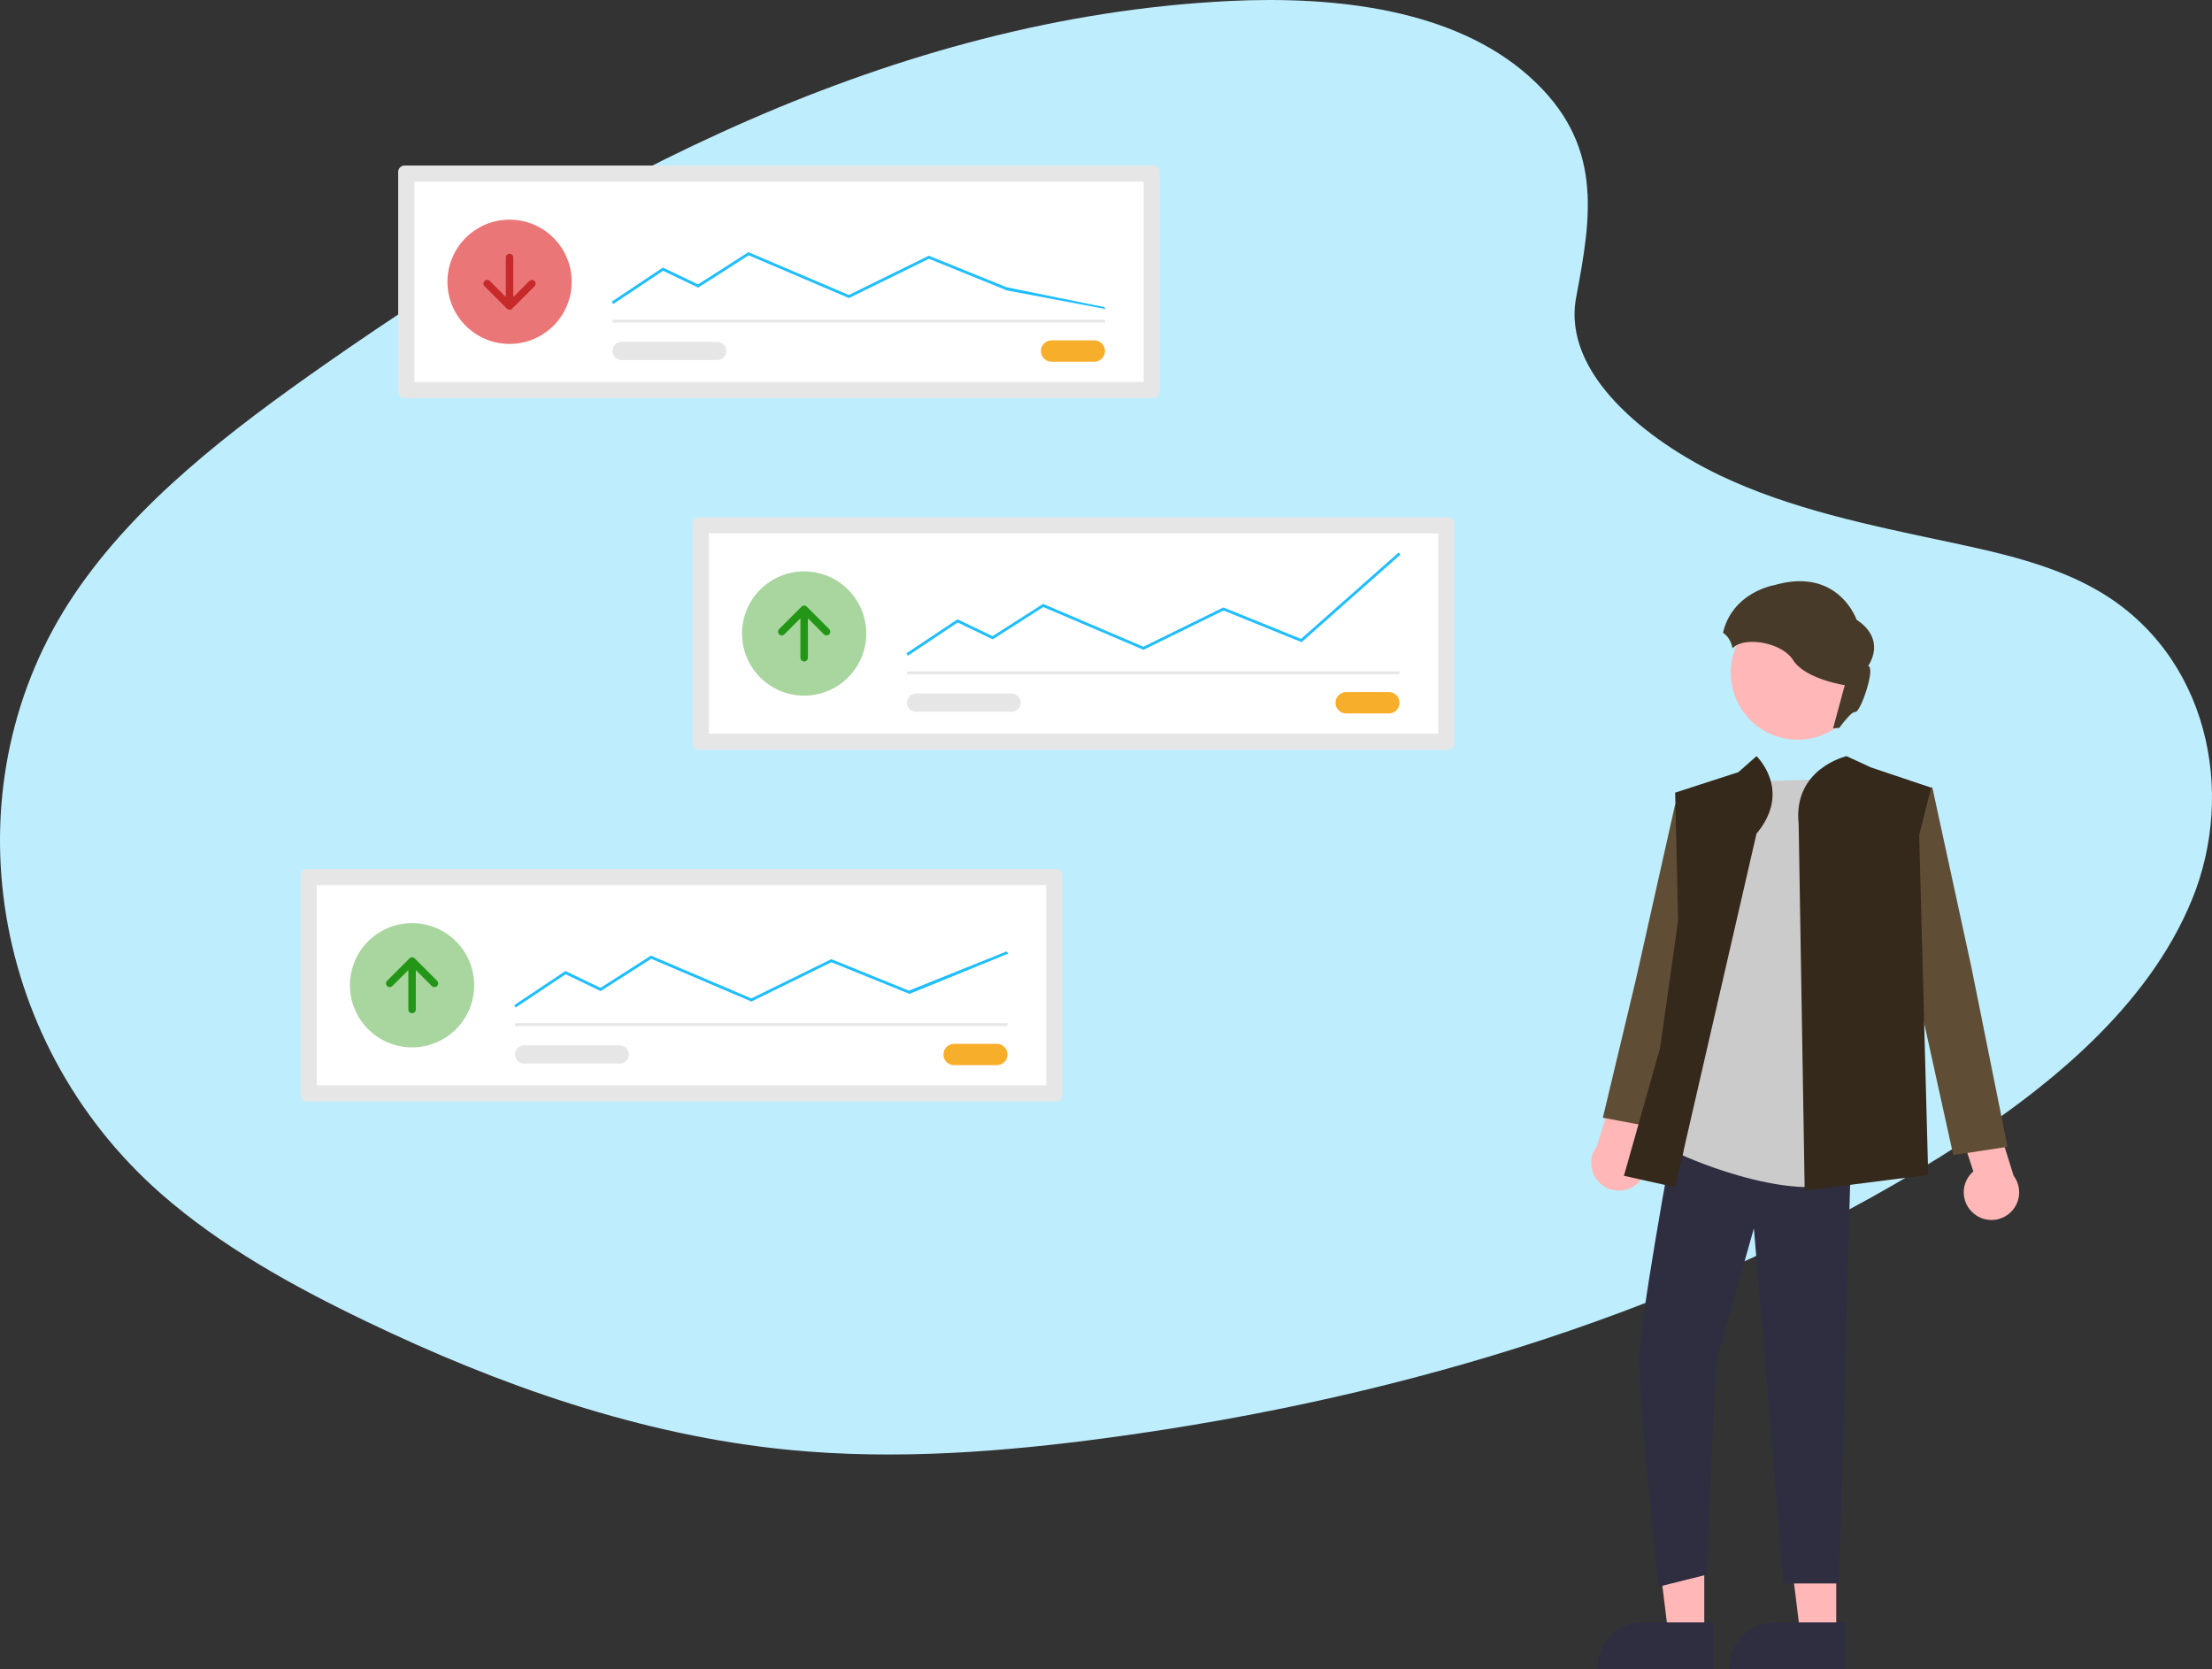 <svg xmlns="http://www.w3.org/2000/svg" width="741.087" height="559.07" viewBox="0 0 741.087 559.07">
  <rect x="0" y="0" width="741.087" height="559.07" fill="#333333" stroke="none"/>
  <g id="Group_27" data-name="Group 27" transform="translate(-1064.051 -1867.787)">
    <path id="Path_811" data-name="Path 811" d="M653.807,76.913c-25.141-22.4-64.616-26.954-100.539-25.19-112.848,5.611-214.71,60.083-302.817,121.7-31.9,22.307-63.3,46.345-84.007,77.064C124.3,313.031,136.795,399.66,195.407,451.175c19.938,17.528,44.107,30.965,68.929,42.882,44.107,21.179,91.734,38.177,141.811,43.02,35.718,3.447,71.878.645,107.375-4.174,99.207-13.444,196.561-43.216,278.166-94.086,35.792-22.323,69.533-50.069,84.285-86.188s5.309-81.842-31.275-103.242c-15.119-8.838-33.194-12.832-50.886-16.581-26.047-5.522-52.511-10.961-76.01-22.176-24.275-11.59-53.026-34-48.191-59.626C674.806,123.462,678.89,99.26,653.807,76.913Z" transform="translate(922.5 1816.407)" fill="#beeefe"/>
    <g id="undraw_Stock_prices_re_js33" transform="translate(1164.793 1923.239)">
      <path id="fc914514-1042-4f3e-9382-2a2bd3a05a2f" d="M279.509,131.32a2.159,2.159,0,0,0-2.157,2.157v73.568a2.159,2.159,0,0,0,2.157,2.157H530.365a2.159,2.159,0,0,0,2.157-2.157V133.477a2.159,2.159,0,0,0-2.157-2.157Z" transform="translate(-244.687 -131.32)" fill="#e6e6e6"/>
      <path id="fc60a940-5b5f-47e1-886f-8b9349204f05" d="M284.185,205.226H528.544V138.153H284.185Z" transform="translate(-246.115 -132.748)" fill="#fff"/>
      <path id="b37dca77-34e7-4938-924b-74ea49a8e34b" d="M553.187,205.36a3.573,3.573,0,1,0,0,7.146h14.292a3.573,3.573,0,0,0,0-7.146Z" transform="translate(-301.603 -146.798)" fill="#f7af2b"/>
      <rect id="a114a1b8-363a-4115-bcea-0275bda15cb1" width="164.983" height="0.94" transform="translate(104.467 51.632)" fill="#e6e6e6"/>
      <circle id="fd059875-cd6f-429e-81eb-c199f1a3d666" cx="20.811" cy="20.811" r="20.811" transform="translate(49.17 18.13)" fill="#ea7678"/>
      <path id="ad693766-5e26-437f-8d3d-58ce33ee9e84" d="M368.325,185.37l-.521-.782,17.144-11.429L396.7,178.8l16.91-10.8.229.1,33.41,14.252,26.787-13.159,26.012,10.546,32.685,6.644.623.7-33.121-6.257-26.162-10.607-26.8,13.163L413.7,169.057l-16.933,10.818-11.746-5.638Z" transform="translate(-263.596 -138.987)" fill="#20befd"/>
      <path id="ff424c2d-4733-4249-9b35-4eb43ebe2556" d="M371.186,205.983a3.055,3.055,0,1,0,0,6.11h31.962a3.055,3.055,0,0,0,.1-6.11h-32.06Z" transform="translate(-263.664 -146.928)" fill="#e6e6e6"/>
      <path id="Path_794" data-name="Path 794" d="M330.591,177.821a1.248,1.248,0,0,0-1.765,0h0l-5.358,5.358V169.967a1.248,1.248,0,1,0-2.5,0v13.212l-5.358-5.358a1.248,1.248,0,1,0-1.77,1.761l0,0,7.488,7.488a1.248,1.248,0,0,0,1.765,0l7.488-7.488A1.248,1.248,0,0,0,330.591,177.821Z" transform="translate(-252.24 -139.138)" fill="#c72a2a"/>
      <path id="ebf544e0-cedc-491d-9ace-ce79788cc3b4" d="M404.284,280.283a2.159,2.159,0,0,0-2.157,2.157v73.568a2.159,2.159,0,0,0,2.157,2.157H655.14a2.159,2.159,0,0,0,2.157-2.157V282.44a2.159,2.159,0,0,0-2.157-2.157Z" transform="translate(-270.771 -162.46)" fill="#e6e6e6"/>
      <path id="f05ecdaf-6a8f-49c4-b8a7-f7e5ce9efcf7" d="M408.961,354.189H653.32V287.116H408.961Z" transform="translate(-272.2 -163.889)" fill="#fff"/>
      <path id="a9f7bc9d-00a6-4157-bba1-ffc7ec111a68" d="M677.963,354.325a3.573,3.573,0,1,0,0,7.146h14.29a3.573,3.573,0,1,0,0-7.146Z" transform="translate(-327.687 -177.939)" fill="#f7af2b"/>
      <rect id="a15d3d52-efbb-4636-8d15-228635c5d6e5" width="164.983" height="0.94" transform="translate(203.158 169.455)" fill="#e6e6e6"/>
      <circle id="e4ee77d8-efe6-4a2a-a3ed-71b8f3ee957e" cx="20.811" cy="20.811" r="20.811" transform="translate(147.861 135.954)" fill="#a9d59f"/>
      <path id="fc1c89ac-2b6e-4831-b128-0ac2ab1fa850" d="M493.1,329.784l-.522-.782,17.144-11.429,11.757,5.643,16.91-10.8.229.1,33.409,14.252L598.812,313.6l26.012,10.545L657.509,295.2l.623.7-33.121,29.333L598.849,314.63l-26.8,13.163-33.578-14.323-16.933,10.818L509.8,318.651Z" transform="translate(-289.679 -165.579)" fill="#20befd"/>
      <path id="bd690ac4-3df0-4871-95d5-adaa934b7c24" d="M495.949,354.946a3.055,3.055,0,0,0-.1,6.11h32.062a3.055,3.055,0,1,0,0-6.111Z" transform="translate(-289.735 -178.069)" fill="#e6e6e6"/>
      <path id="Path_795" data-name="Path 795" d="M438.624,327.3a1.248,1.248,0,0,0,1.765,0h0l5.358-5.358v13.212a1.248,1.248,0,0,0,2.5,0V321.944L453.6,327.3a1.248,1.248,0,1,0,1.765-1.765l-7.488-7.488a1.248,1.248,0,0,0-1.765,0l-7.488,7.488A1.248,1.248,0,0,0,438.624,327.3Z" transform="translate(-278.324 -170.279)" fill="#239617"/>
      <path id="b1a491a7-739b-4f1f-bff8-dbf70f6892c8" d="M238.21,429.247a2.159,2.159,0,0,0-2.157,2.157v73.568a2.159,2.159,0,0,0,2.157,2.157H489.066a2.159,2.159,0,0,0,2.157-2.157V431.4a2.159,2.159,0,0,0-2.157-2.157Z" transform="translate(-236.053 -193.601)" fill="#e6e6e6"/>
      <path id="acd48b1a-d10a-4276-b388-f016adebff0c" d="M242.887,503.153H487.246V436.08H242.887Z" transform="translate(-237.482 -195.03)" fill="#fff"/>
      <path id="bed21912-b6c9-41df-a59b-963435bac71a" d="M511.888,503.288a3.573,3.573,0,1,0,0,7.146H526.18a3.573,3.573,0,1,0,0-7.146Z" transform="translate(-292.969 -209.079)" fill="#f7af2b"/>
      <rect id="a26455fb-834b-4368-afb2-80d86a75d46a" width="164.983" height="0.94" transform="translate(71.801 287.278)" fill="#e6e6e6"/>
      <circle id="f17c58cd-37a1-42e1-9e5f-26c2ec8825b4" cx="20.811" cy="20.811" r="20.811" transform="translate(16.504 253.776)" fill="#a9d59f"/>
      <path id="b803193f-4714-40c6-8606-08b9dea6d22d" d="M327.024,482.929l-.521-.782,17.144-11.43L355.4,476.36l16.911-10.807L405.95,479.9l26.787-13.159,26.009,10.549,32.685-13.13.623.7-33.117,13.517-26.162-10.607-26.8,13.163L372.4,466.616l-16.932,10.819L343.723,471.8Z" transform="translate(-254.962 -200.9)" fill="#20befd"/>
      <path id="b19b31b4-3a52-4fc9-8ed4-dc6729deb0ed" d="M329.887,503.909a3.055,3.055,0,1,0,0,6.11h31.962a3.055,3.055,0,1,0,.1-6.11H329.887Z" transform="translate(-255.03 -209.209)" fill="#e6e6e6"/>
      <path id="Path_796" data-name="Path 796" d="M272.55,476.265a1.248,1.248,0,0,0,1.765,0h0l5.358-5.358v13.212a1.248,1.248,0,1,0,2.5.008v-13.22l5.358,5.358a1.248,1.248,0,0,0,1.77-1.76l0,0-7.488-7.488a1.248,1.248,0,0,0-1.765,0L272.55,474.5a1.248,1.248,0,0,0,0,1.765Z" transform="translate(-243.607 -201.419)" fill="#239617"/>
      <path id="Path_797" data-name="Path 797" d="M645.723,609.684H633.678l-5.73-46.458h17.777Z" transform="translate(-131.271 -117.741)" fill="#ffb7b7"/>
      <path id="Path_798" data-name="Path 798" d="M880.093,763.919H841.255v-.491a15.117,15.117,0,0,1,15.116-15.116h23.723Z" transform="translate(-362.57 -260.301)" fill="#2f2e41"/>
      <path id="Path_799" data-name="Path 799" d="M589.827,609.684H577.782l-5.73-46.458h17.777Z" transform="translate(-119.586 -117.741)" fill="#ffb7b7"/>
      <path id="Path_800" data-name="Path 800" d="M824.2,763.919H785.36v-.491a15.117,15.117,0,0,1,15.116-15.116H824.2Z" transform="translate(-350.885 -260.301)" fill="#2f2e41"/>
      <path id="Path_801" data-name="Path 801" d="M797.867,551.909a9.213,9.213,0,0,0,.174-14.125l6.547-20.008L793.4,510.832l-8.848,28.386a9.262,9.262,0,0,0,13.316,12.692Z" transform="translate(-350.329 -210.656)" fill="#ffb7b7"/>
      <path id="Path_802" data-name="Path 802" d="M814.031,543.932s-11.242,60.857-11.1,72.67c.169,14.255,6.512,75.349,6.512,75.349l16.149-4.037,3.052-70.811,12.772-45.193,4.912,57.965,4.931,60.975h18.734l4.2-152.972-61.166-2.019Z" transform="translate(-354.557 -215.888)" fill="#2f2e41"/>
      <path id="Path_803" data-name="Path 803" d="M873.916,391.025l-32.3,1.009L821.432,517.188s42.9,19.681,61.063,5.551S873.916,391.025,873.916,391.025Z" transform="translate(-358.426 -185.611)" fill="#cbcbcb"/>
      <path id="Path_806" data-name="Path 806" d="M584.87,273.58l-9.083-3.028-13.121,58.539-11.1,46.428,16.149,3.028,15.14-50.465Z" transform="translate(-115.303 -56.558)" fill="#604d35"/>
      <path id="Path_807" data-name="Path 807" d="M942.995,564.33a9.212,9.212,0,0,1-.174-14.125L936.273,530.2l11.189-6.944,8.849,28.386a9.262,9.262,0,0,1-13.316,12.692Z" transform="translate(-382.433 -213.253)" fill="#ffb7b7"/>
      <path id="Path_808" data-name="Path 808" d="M679.625,271.191l9.083-3.123,13.121,60.39,12.085,60.058-18.176,2.759-14.095-63.858Z" transform="translate(-142.074 -59.815)" fill="#604d35"/>
      <circle id="Ellipse_195" data-name="Ellipse 195" cx="22.433" cy="22.433" r="22.433" transform="translate(471.111 160.981) rotate(-28.663)" fill="#ffb7b7"/>
      <path id="Path_810" data-name="Path 810" d="M855.731,308.673c21.445-6.184,27.533,11.59,27.533,11.59,10.337,6.858,3.865,15.456,3.865,15.456,2.608.579-2.607,15.843-4.346,15.457-.928-.206-3.314,2.642-5.338,5.343a10.708,10.708,0,0,0-2.067.2l3.926-14.526s-13.235-2.028-17.293-8.4c-3.882-6.1-16.662-8.025-20.3-3.951a9.2,9.2,0,0,0-1.3-3.293,6.58,6.58,0,0,0-1.907-1.912C841.724,310.968,855.731,308.673,855.731,308.673Z" transform="translate(-361.996 -168.122)" fill="#483a28"/>
      <path id="Path_804" data-name="Path 804" d="M840.958,407.43,813.707,525.844l-17.158-3.82,12.112-42.782,6.056-42.782-1.009-42.782,21.2-6.876,6.056-5.348S853.07,392.914,840.958,407.43Z" transform="translate(-353.224 -183.61)" fill="#34291a"/>
      <path id="Path_805" data-name="Path 805" d="M870.519,404.24l2.019,122.749,41.381-5.278-3.028-113.864,4.037-15.835-20.186-6.787-8.174-3.77S868.5,385.552,870.519,404.24Z" transform="translate(-368.654 -183.61)" fill="#34291a"/>
    </g>
  </g>
</svg>

